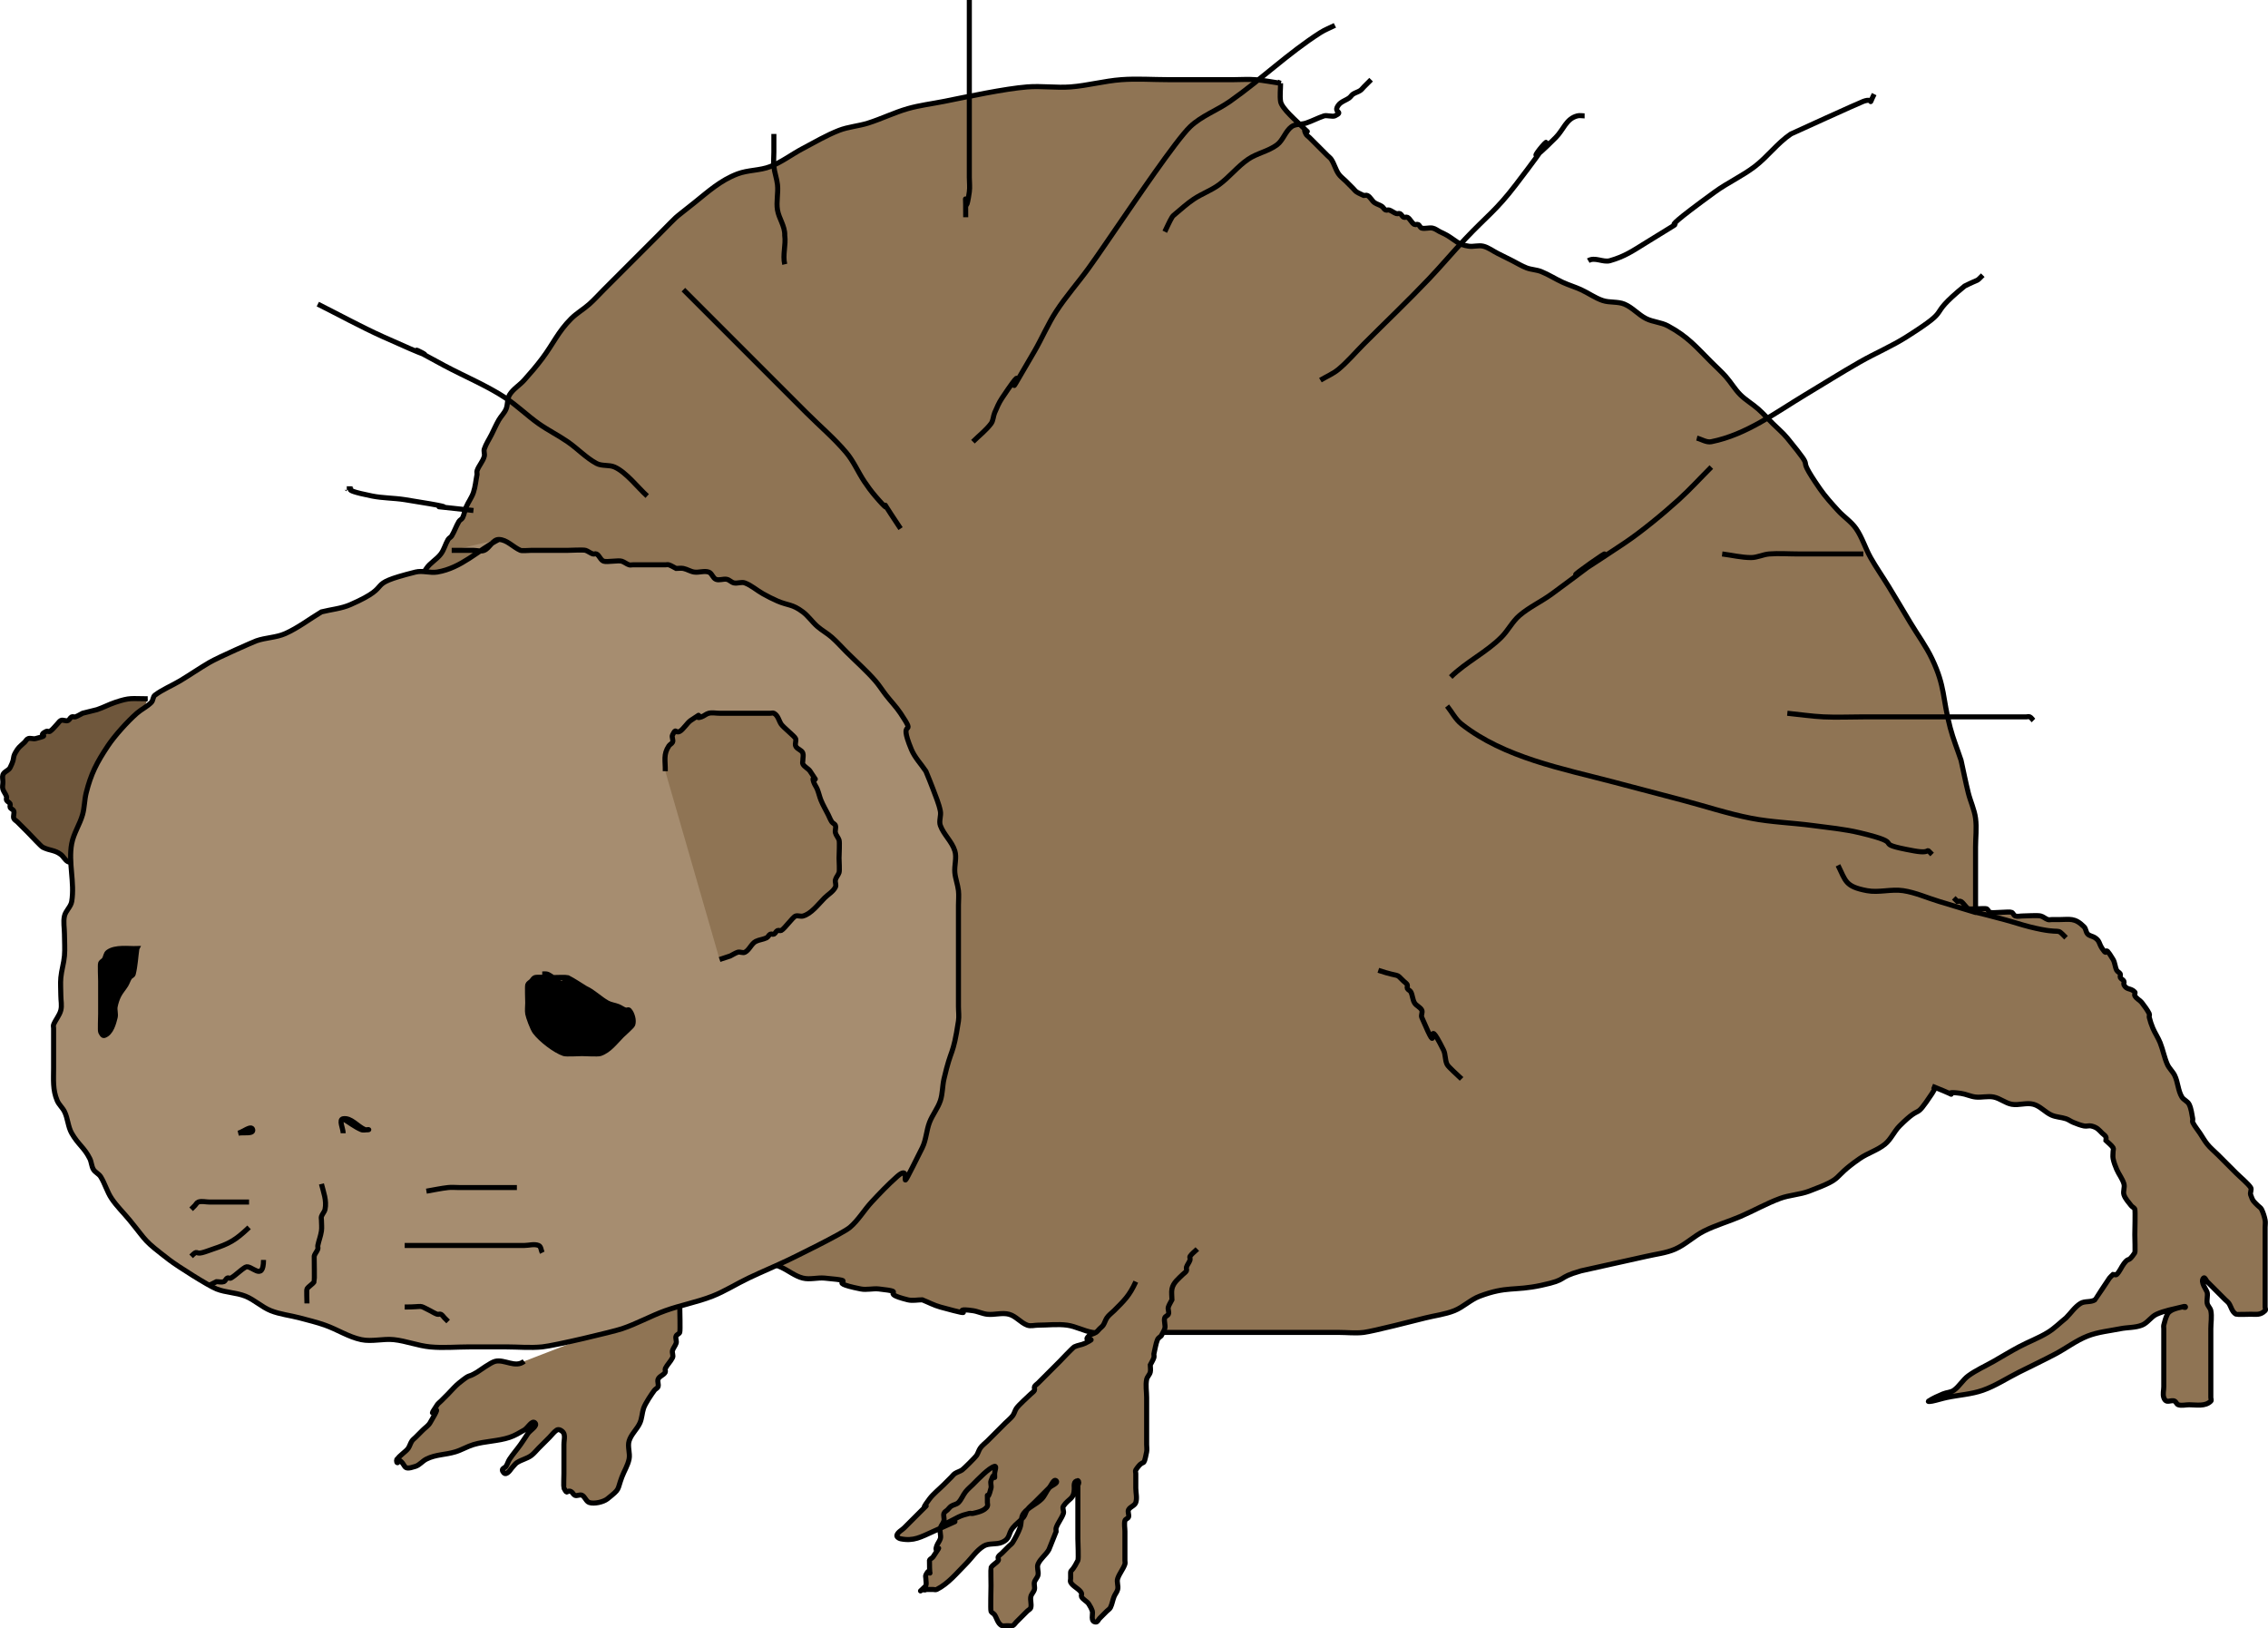 <?xml version="1.0" encoding="UTF-8" standalone="no"?>
<!-- Created with Inkscape (http://www.inkscape.org/) -->

<svg
   xmlns:dc="http://purl.org/dc/elements/1.1/"
   xmlns:cc="http://creativecommons.org/ns#"
   xmlns:rdf="http://www.w3.org/1999/02/22-rdf-syntax-ns#"
   xmlns:svg="http://www.w3.org/2000/svg"
   xmlns="http://www.w3.org/2000/svg"
   xmlns:sodipodi="http://sodipodi.sourceforge.net/DTD/sodipodi-0.dtd"
   xmlns:inkscape="http://www.inkscape.org/namespaces/inkscape"
   width="72.208mm"
   height="51.824mm"
   viewBox="0 0 255.856 183.628"
   id="svg6290"
   version="1.1"
   inkscape:version="0.91 r13725"
   inkscape:export-filename="/home/ashley/projects/libgdx/CocoWiggler4/android/assets/coco2.png"
   inkscape:export-xdpi="90.050003"
   inkscape:export-ydpi="90.050003"
   sodipodi:docname="coco.svg">
  <defs
     id="defs6292" />
  <sodipodi:namedview
     id="base"
     pagecolor="#ffffff"
     bordercolor="#666666"
     borderopacity="1.0"
     inkscape:pageopacity="0.0"
     inkscape:pageshadow="2"
     inkscape:zoom="1.4142136"
     inkscape:cx="133.60335"
     inkscape:cy="69.476853"
     inkscape:document-units="px"
     inkscape:current-layer="layer1"
     showgrid="false"
     fit-margin-top="0"
     fit-margin-left="0"
     fit-margin-right="0"
     fit-margin-bottom="0"
     inkscape:window-width="1871"
     inkscape:window-height="1056"
     inkscape:window-x="49"
     inkscape:window-y="24"
     inkscape:window-maximized="1" />
  <g
     inkscape:label="Layer 1"
     inkscape:groupmode="layer"
     id="layer1"
     transform="translate(-83.001,-697.564)">
    <path
       style="fill:#8f7454;fill-opacity:1;stroke:#000000;stroke-width:0.572;stroke-linecap:butt;stroke-linejoin:miter;stroke-miterlimit:4;stroke-dasharray:none;stroke-opacity:1"
       d="m 142.129,851.091 c -0.991,0.792 -2.21,-0.264 -3.267,0 -0.533,0.133 -1.728,1.037 -2.042,1.225 -1.272,0.763 -0.537,0.021 -2.042,1.225 -0.451,0.361 -0.817,0.817 -1.225,1.225 -0.272,0.272 -0.544,0.544 -0.817,0.817 -0.136,0.136 -0.302,0.248 -0.408,0.408 -1.653,2.479 1.175,-1.278 -0.817,2.042 -0.198,0.33 -0.544,0.544 -0.817,0.817 -0.272,0.272 -0.544,0.544 -0.817,0.817 -0.136,0.136 -0.302,0.248 -0.408,0.408 -0.169,0.253 -0.239,0.563 -0.408,0.817 -0.248,0.372 -1.044,0.863 -1.225,1.225 -0.061,0.122 0.136,0.408 0,0.408 -0.136,0 -0.122,-0.469 0,-0.408 1.161,0.581 0.372,1.373 2.042,0.817 0.466,-0.155 0.786,-0.597 1.225,-0.817 1.078,-0.539 2.102,-0.467 3.267,-0.817 0.702,-0.211 1.34,-0.606 2.042,-0.817 1.329,-0.399 2.766,-0.378 4.083,-0.817 0.577,-0.192 1.105,-0.515 1.633,-0.817 0.426,-0.243 0.878,-1.164 1.225,-0.817 0.347,0.347 -0.544,0.817 -0.817,1.225 -0.272,0.408 -0.531,0.826 -0.817,1.225 -0.396,0.554 -0.847,1.067 -1.225,1.633 -0.169,0.253 -0.239,0.563 -0.408,0.817 -0.107,0.16 -0.408,0.216 -0.408,0.408 0,0.192 0.226,0.469 0.408,0.408 0.365,-0.122 0.544,-0.544 0.817,-0.817 0.136,-0.136 0.248,-0.302 0.408,-0.408 0.506,-0.338 1.146,-0.451 1.633,-0.817 0.308,-0.231 0.544,-0.544 0.817,-0.817 0.408,-0.408 0.817,-0.817 1.225,-1.225 0.272,-0.272 0.496,-0.603 0.817,-0.817 0.113,-0.075 0.287,-0.061 0.408,0 0.697,0.349 0.408,0.955 0.408,1.633 0,1.089 0,2.178 0,3.267 0,0.097 -0.046,1.542 0,1.633 0.451,0.903 0.253,0.127 0.817,0.408 0.172,0.086 0.236,0.322 0.408,0.408 0.243,0.122 0.573,-0.122 0.817,0 0.344,0.172 0.451,0.695 0.817,0.817 0.557,0.186 1.6,-0.055 2.042,-0.408 1.507,-1.206 1.059,-0.918 1.633,-2.45 0.257,-0.686 0.673,-1.323 0.817,-2.042 0.133,-0.667 -0.196,-1.39 0,-2.042 0.228,-0.76 0.903,-1.316 1.225,-2.042 0.228,-0.513 0.231,-1.101 0.408,-1.633 0.19,-0.57 0.945,-1.669 1.225,-2.042 0.115,-0.154 0.347,-0.226 0.408,-0.408 0.086,-0.258 -0.086,-0.558 0,-0.817 0.122,-0.365 0.644,-0.472 0.817,-0.817 0.061,-0.122 -0.061,-0.287 0,-0.408 0.219,-0.439 0.597,-0.786 0.817,-1.225 0.122,-0.243 -0.086,-0.558 0,-0.817 0.096,-0.289 0.312,-0.528 0.408,-0.817 0.086,-0.258 -0.122,-0.573 0,-0.817 0.086,-0.172 0.347,-0.226 0.408,-0.408 0.069,-0.207 0,-2.524 0,-2.858 0,-0.136 -0.061,-0.287 0,-0.408 0.086,-0.172 0.272,-0.272 0.408,-0.408"
       id="path2999"
       inkscape:connector-curvature="0" />
    <path
       style="fill:#8f7454;fill-opacity:1;stroke:#000000;stroke-width:0.572;stroke-linecap:butt;stroke-linejoin:miter;stroke-miterlimit:4;stroke-dasharray:none;stroke-opacity:1"
       d="m 227.467,706.956 c -0.953,-0.136 -1.899,-0.335 -2.858,-0.408 -0.814,-0.063 -1.633,0 -2.45,0 -2.45,0 -4.9,0 -7.35,0 -1.769,0 -3.544,-0.131 -5.308,0 -1.92,0.142 -3.797,0.669 -5.716,0.817 -1.628,0.125 -3.272,-0.13 -4.9,0 -2.569,0.206 -6.74,1.103 -9.391,1.633 -1.361,0.272 -2.749,0.435 -4.083,0.817 -1.532,0.438 -2.972,1.154 -4.491,1.633 -1.07,0.338 -2.22,0.41 -3.267,0.817 -1.418,0.552 -2.737,1.333 -4.083,2.042 -1.24,0.653 -2.369,1.534 -3.675,2.042 -1.169,0.455 -2.5,0.376 -3.675,0.817 -1.944,0.729 -3.328,2.009 -4.9,3.267 -2.793,2.234 -1.425,1.017 -4.083,3.675 -2.042,2.042 -4.083,4.083 -6.125,6.125 -0.544,0.544 -1.058,1.122 -1.633,1.633 -0.651,0.579 -1.425,1.017 -2.042,1.633 -1.501,1.501 -1.989,2.788 -3.267,4.491 -0.638,0.85 -1.33,1.66 -2.042,2.45 -0.515,0.572 -1.225,0.98 -1.633,1.633 -0.297,0.476 -0.187,1.117 -0.408,1.633 -0.193,0.451 -0.573,0.799 -0.817,1.225 -0.302,0.528 -0.544,1.089 -0.817,1.633 -0.272,0.544 -0.624,1.056 -0.817,1.633 -0.086,0.258 0.066,0.553 0,0.817 -0.148,0.591 -0.624,1.056 -0.817,1.633 -0.043,0.129 0,0.272 0,0.408 -0.136,0.681 -0.189,1.383 -0.408,2.042 -0.192,0.577 -0.577,1.074 -0.817,1.633 -0.17,0.396 -0.216,0.84 -0.408,1.225 -0.086,0.172 -0.309,0.243 -0.408,0.408 -0.313,0.522 -0.503,1.111 -0.817,1.633 -0.099,0.165 -0.309,0.243 -0.408,0.408 -0.313,0.522 -0.451,1.146 -0.817,1.633 -0.462,0.616 -1.206,0.993 -1.633,1.633 -3.838,5.757 1.095,-0.601 -1.225,3.267 -0.198,0.33 -0.619,0.487 -0.817,0.817 -0.221,0.369 -0.272,0.817 -0.408,1.225 -0.136,0.408 -0.304,0.807 -0.408,1.225 -0.378,1.511 1.59,-1.956 -0.408,2.042 -0.172,0.344 -0.619,0.487 -0.817,0.817 -0.221,0.369 -0.216,0.84 -0.408,1.225 -0.086,0.172 -0.337,0.23 -0.408,0.408 -0.58,1.449 -0.408,2.975 -0.408,4.491 0,0.408 0,0.817 0,1.225 0,0.272 0.086,0.558 0,0.817 -0.192,0.577 -0.649,1.048 -0.817,1.633 -0.112,0.393 0,0.817 0,1.225 0,0.544 0,1.089 0,1.633 0,1.633 0,3.267 0,4.9 0,2.042 0,4.083 0,6.125 0,0.408 0,0.817 0,1.225 0,0.408 -0.058,0.821 0,1.225 -0.422,1.054 0.648,1.606 0.817,2.45 0.08,0.4 -0.067,0.822 0,1.225 0.22,1.321 0.561,1.288 1.225,2.45 0.302,0.528 0.577,1.074 0.817,1.633 0.17,0.396 0.195,0.851 0.408,1.225 0.338,0.591 0.887,1.042 1.225,1.633 0.214,0.374 0.216,0.84 0.408,1.225 0.219,0.439 0.597,0.786 0.817,1.225 0.192,0.385 0.18,0.86 0.408,1.225 0.462,0.739 1.017,1.425 1.633,2.042 4.316,4.316 -1.187,-2.231 3.267,2.858 0.448,0.512 0.777,1.121 1.225,1.633 1.014,1.159 2.178,2.178 3.267,3.267 0.544,0.544 0.98,1.225 1.633,1.633 0.476,0.297 1.146,0.13 1.633,0.408 0.501,0.286 0.817,0.817 1.225,1.225 0.681,0.681 1.326,1.398 2.042,2.042 0.648,0.583 1.367,1.081 2.042,1.633 1.645,1.346 3.199,2.808 4.9,4.083 0.785,0.589 1.633,1.089 2.45,1.633 0.817,0.544 1.633,1.089 2.45,1.633 0.817,0.544 1.588,1.163 2.45,1.633 0.643,0.351 1.353,0.566 2.042,0.817 4.855,1.765 -0.133,-0.167 5.716,1.633 0.701,0.216 1.374,0.513 2.042,0.817 0.831,0.378 1.564,1.004 2.45,1.225 0.792,0.198 1.637,-0.074 2.45,0 4.663,0.424 -0.612,0.286 4.083,1.225 0.667,0.133 1.365,-0.075 2.042,0 3.543,0.394 -0.3,0.333 3.267,1.225 0.528,0.132 1.089,0 1.633,0 0.681,0.272 1.334,0.624 2.042,0.817 5.102,1.391 0.513,-0.043 3.675,0.408 0.556,0.079 1.075,0.352 1.633,0.408 0.813,0.081 1.662,-0.215 2.45,0 0.766,0.209 1.298,0.946 2.042,1.225 0.382,0.143 0.817,0 1.225,0 1.089,0 2.187,-0.144 3.267,0 0.982,0.131 1.881,0.654 2.858,0.817 0.671,0.112 1.361,0 2.042,0 0.681,0 1.361,0 2.042,0 2.314,0 4.628,0 6.941,0 4.628,0 9.255,0 13.883,0 0.953,0 1.905,0 2.858,0 0.953,0 1.913,0.118 2.858,0 1.06,-0.133 5.776,-1.342 6.941,-1.633 1.089,-0.272 2.224,-0.4 3.267,-0.817 1.019,-0.408 1.831,-1.248 2.858,-1.633 3.101,-1.163 3.869,-0.566 6.941,-1.225 3.241,-0.695 1.569,-0.798 4.491,-1.633 0.002,-5.8e-4 7.338,-1.631 7.35,-1.633 1.093,-0.257 2.238,-0.367 3.267,-0.817 1.176,-0.515 2.118,-1.467 3.267,-2.042 1.311,-0.656 2.736,-1.056 4.083,-1.633 1.512,-0.648 2.948,-1.473 4.491,-2.042 1.053,-0.388 2.216,-0.423 3.267,-0.817 4.279,-1.605 2.278,-1.294 5.716,-3.675 0.902,-0.625 2.009,-0.938 2.858,-1.633 0.675,-0.552 1.017,-1.425 1.633,-2.042 2.722,-2.722 1.497,-0.408 3.675,-3.675 0.338,-0.506 0.544,-1.089 0.817,-1.633 0.832,-1.665 1.58,-3.052 2.042,-4.9 0.201,-0.803 0.19,-1.651 0.408,-2.45 0.193,-0.707 0.686,-1.32 0.817,-2.042 0.268,-1.473 -0.294,-3.023 0,-4.491 1.221,-6.105 0.817,3.226 0.817,-5.308 0,-2.314 0,-4.628 0,-6.941 0,-1.089 0.144,-2.187 0,-3.267 -0.131,-0.982 -0.576,-1.897 -0.817,-2.858 -0.304,-1.217 -0.544,-2.45 -0.817,-3.675 -0.408,-1.225 -0.896,-2.426 -1.225,-3.675 -0.889,-3.377 -0.546,-4.601 -2.042,-7.758 -0.679,-1.434 -1.633,-2.722 -2.45,-4.083 -0.817,-1.361 -1.622,-2.729 -2.45,-4.083 -0.67,-1.096 -1.412,-2.147 -2.042,-3.267 -0.597,-1.061 -0.94,-2.266 -1.633,-3.267 -0.548,-0.791 -1.394,-1.329 -2.042,-2.042 -0.715,-0.787 -1.437,-1.576 -2.042,-2.45 -3.25,-4.694 0.109,-1.091 -3.675,-5.716 -0.488,-0.596 -1.089,-1.089 -1.633,-1.633 -0.544,-0.544 -1.058,-1.122 -1.633,-1.633 -0.651,-0.579 -1.425,-1.017 -2.042,-1.633 -0.616,-0.616 -1.054,-1.39 -1.633,-2.042 -0.512,-0.575 -1.089,-1.089 -1.633,-1.633 -1.729,-1.729 -2.646,-2.869 -4.9,-4.083 -0.758,-0.408 -1.68,-0.432 -2.45,-0.817 -0.878,-0.439 -1.544,-1.256 -2.45,-1.633 -0.764,-0.318 -1.664,-0.147 -2.45,-0.408 -0.866,-0.289 -1.619,-0.847 -2.45,-1.225 -0.667,-0.303 -1.374,-0.513 -2.042,-0.817 -0.831,-0.378 -1.602,-0.886 -2.45,-1.225 -0.521,-0.208 -1.108,-0.211 -1.633,-0.408 -0.57,-0.214 -1.089,-0.544 -1.633,-0.817 -0.544,-0.272 -1.089,-0.544 -1.633,-0.817 -0.544,-0.272 -1.043,-0.669 -1.633,-0.817 -0.528,-0.132 -1.094,0.077 -1.633,0 -1.189,-0.17 -1.439,-0.618 -2.45,-1.225 -0.261,-0.157 -0.544,-0.272 -0.817,-0.408 -0.272,-0.136 -0.518,-0.349 -0.817,-0.408 -0.4,-0.08 -0.829,0.099 -1.225,0 -0.187,-0.047 -0.236,-0.322 -0.408,-0.408 -0.122,-0.061 -0.287,0.061 -0.408,0 -0.344,-0.172 -0.472,-0.644 -0.817,-0.817 -0.122,-0.061 -0.287,0.061 -0.408,0 -0.172,-0.086 -0.236,-0.322 -0.408,-0.408 -0.122,-0.061 -0.279,0.043 -0.408,0 -0.289,-0.096 -0.528,-0.312 -0.817,-0.408 -0.129,-0.043 -0.287,0.061 -0.408,0 -0.172,-0.086 -0.248,-0.302 -0.408,-0.408 -0.253,-0.169 -0.563,-0.239 -0.817,-0.408 -0.32,-0.214 -0.472,-0.644 -0.817,-0.817 -0.122,-0.061 -0.272,0 -0.408,0 -0.272,-0.136 -0.563,-0.239 -0.817,-0.408 -0.16,-0.107 -0.272,-0.272 -0.408,-0.408 -0.272,-0.272 -0.544,-0.544 -0.817,-0.817 -0.272,-0.272 -0.603,-0.496 -0.817,-0.817 -0.338,-0.506 -0.479,-1.127 -0.817,-1.633 -0.107,-0.16 -0.272,-0.272 -0.408,-0.408 -0.544,-0.544 -1.089,-1.089 -1.633,-1.633 -0.136,-0.136 -0.272,-0.272 -0.408,-0.408 -0.136,-0.136 -0.322,-0.236 -0.408,-0.408 -0.601,-1.202 0.946,0.538 -0.408,-0.817 -0.6,-0.6 -2.338,-2.072 -2.45,-2.858 -0.096,-0.674 0,-1.361 0,-2.042 z"
       id="path2995"
       inkscape:connector-curvature="0" />
    <path
       style="fill:#8f7454;fill-opacity:1;stroke:#000000;stroke-width:0.572;stroke-linecap:butt;stroke-linejoin:miter;stroke-miterlimit:4;stroke-dasharray:none;stroke-opacity:1"
       d="m 300.964,820.059 c 4.373,1.749 0.221,0.382 3.267,0.817 0.556,0.079 1.076,0.346 1.633,0.408 0.676,0.075 1.374,-0.133 2.042,0 0.719,0.144 1.32,0.686 2.042,0.817 0.803,0.146 1.662,-0.215 2.45,0 0.766,0.209 1.316,0.903 2.042,1.225 0.513,0.228 1.101,0.231 1.633,0.408 0.289,0.096 0.534,0.295 0.817,0.408 0.4,0.16 0.803,0.324 1.225,0.408 0.267,0.053 0.553,-0.066 0.817,0 0.659,0.165 0.81,0.402 1.225,0.817 0.136,0.136 0.322,0.236 0.408,0.408 0.061,0.122 0,0.272 0,0.408 0.272,0.272 0.603,0.496 0.817,0.817 0.075,0.113 0,0.272 0,0.408 0,0.272 -0.053,0.55 0,0.817 0.085,0.422 0.239,0.829 0.408,1.225 0.24,0.559 0.649,1.048 0.817,1.633 0.112,0.393 -0.129,0.838 0,1.225 0.155,0.466 0.522,0.832 0.817,1.225 0.116,0.154 0.347,0.226 0.408,0.408 0.066,0.198 0,2.441 0,2.858 0,0.341 0.058,1.955 0,2.042 -0.817,1.225 -0.612,0.408 -1.225,1.225 -0.294,0.393 -0.47,0.878 -0.817,1.225 -0.096,0.096 -0.272,0 -0.408,0 -0.136,0.136 -0.293,0.254 -0.408,0.408 -0.108,0.144 -1.61,2.435 -1.633,2.45 -0.467,0.311 -1.157,0.111 -1.633,0.408 -0.653,0.408 -1.089,1.089 -1.633,1.633 -0.681,0.544 -1.299,1.177 -2.042,1.633 -1.037,0.638 -2.192,1.06 -3.267,1.633 -0.968,0.516 -1.905,1.089 -2.858,1.633 -0.953,0.544 -1.971,0.988 -2.858,1.633 -0.623,0.453 -1.007,1.186 -1.633,1.633 -0.35,0.25 -0.829,0.239 -1.225,0.408 -0.559,0.24 -1.127,0.479 -1.633,0.817 -0.113,0.075 0.275,0.027 0.408,0 0.55,-0.11 1.085,-0.291 1.633,-0.408 1.357,-0.291 2.773,-0.358 4.083,-0.817 1.436,-0.503 2.722,-1.361 4.083,-2.042 1.361,-0.681 2.737,-1.333 4.083,-2.042 1.24,-0.653 2.369,-1.534 3.675,-2.042 1.17,-0.455 2.444,-0.571 3.675,-0.817 0.812,-0.162 1.681,-0.101 2.45,-0.408 0.632,-0.253 1.014,-0.943 1.633,-1.225 0.902,-0.41 1.897,-0.576 2.858,-0.817 0.132,-0.033 0.408,-0.136 0.408,0 0,0.136 -0.276,-0.033 -0.408,0 -0.43,0.107 -1.358,0.266 -1.633,0.817 -0.192,0.385 -0.304,0.807 -0.408,1.225 -0.033,0.132 0,0.272 0,0.408 0,0.272 0,0.544 0,0.817 0,1.089 0,2.178 0,3.267 0,0.817 0,1.633 0,2.45 0,0.408 -0.129,0.838 0,1.225 0.26,0.779 0.803,0.197 1.225,0.408 0.172,0.086 0.226,0.347 0.408,0.408 0.387,0.129 0.817,0 1.225,0 0.801,0 1.812,0.229 2.45,-0.408 0.096,-0.096 0,-0.272 0,-0.408 0,-0.681 0,-1.361 0,-2.042 0,-1.905 0,-3.811 0,-5.716 0,-0.681 0.133,-1.374 0,-2.042 -0.06,-0.298 -0.349,-0.518 -0.408,-0.817 -0.08,-0.4 0.08,-0.825 0,-1.225 -0.056,-0.281 -0.832,-1.209 -0.408,-1.633 0.136,-0.136 0.272,0.272 0.408,0.408 0.408,0.408 0.817,0.817 1.225,1.225 0.272,0.272 0.544,0.544 0.817,0.817 0.136,0.136 0.302,0.248 0.408,0.408 0.249,0.373 0.349,0.991 0.817,1.225 0.091,0.046 1.536,0 1.633,0 0.647,0 1.103,0.122 1.633,-0.408 0.096,-0.096 0,-0.272 0,-0.408 0,-1.361 0,-2.722 0,-4.083 0,-0.953 0,-1.905 0,-2.858 0,-0.681 0,-1.361 0,-2.042 0,-0.272 0.053,-0.55 0,-0.817 -0.085,-0.422 -0.216,-0.84 -0.408,-1.225 -0.086,-0.172 -0.272,-0.272 -0.408,-0.408 -0.467,-0.467 -0.569,-0.483 -0.817,-1.225 -0.086,-0.258 0.151,-0.59 0,-0.817 -0.304,-0.457 -1.189,-1.189 -1.633,-1.633 -0.681,-0.681 -1.361,-1.361 -2.042,-2.042 -0.408,-0.408 -0.864,-0.774 -1.225,-1.225 -0.307,-0.383 -0.544,-0.817 -0.817,-1.225 -0.272,-0.408 -0.597,-0.786 -0.817,-1.225 -0.061,-0.122 0.027,-0.275 0,-0.408 -0.11,-0.55 -0.157,-1.131 -0.408,-1.633 -0.172,-0.344 -0.619,-0.487 -0.817,-0.817 -0.443,-0.738 -0.432,-1.68 -0.817,-2.45 -0.219,-0.439 -0.617,-0.776 -0.817,-1.225 -0.35,-0.787 -0.497,-1.651 -0.817,-2.45 -0.226,-0.565 -0.577,-1.074 -0.817,-1.633 -0.17,-0.396 -0.304,-0.807 -0.408,-1.225 -0.033,-0.132 0.061,-0.287 0,-0.408 -0.219,-0.439 -0.522,-0.832 -0.817,-1.225 -0.231,-0.308 -0.644,-0.472 -0.817,-0.817 -0.061,-0.122 0.096,-0.312 0,-0.408 -0.497,-0.497 -0.912,-0.191 -1.225,-0.817 -0.061,-0.122 0.061,-0.287 0,-0.408 -0.086,-0.172 -0.322,-0.236 -0.408,-0.408 -0.061,-0.122 0.061,-0.287 0,-0.408 -0.086,-0.172 -0.322,-0.236 -0.408,-0.408 -0.192,-0.385 -0.187,-0.856 -0.408,-1.225 -1.225,-2.042 -0.408,0 -1.225,-1.225 -0.397,-0.595 -0.255,-0.85 -0.817,-1.225 -0.253,-0.169 -0.601,-0.193 -0.817,-0.408 -0.215,-0.215 -0.193,-0.601 -0.408,-0.817 -1.07,-1.07 -1.606,-0.817 -2.858,-0.817 -0.272,0 -0.544,0 -0.817,0 -0.136,0 -0.279,0.043 -0.408,0 -0.289,-0.096 -0.521,-0.335 -0.817,-0.408 -0.365,-0.091 -1.569,0 -2.042,0 -0.272,0 -0.558,0.086 -0.817,0 -0.183,-0.061 -0.236,-0.322 -0.408,-0.408 -0.248,-0.124 -2.202,0.124 -2.45,0 -0.172,-0.086 -0.226,-0.347 -0.408,-0.408 -0.194,-0.065 -1.915,0.084 -2.042,0 -0.32,-0.214 -0.496,-0.603 -0.817,-0.817 -0.113,-0.075 -0.272,0 -0.408,0 -0.136,-0.136 -0.272,-0.272 -0.408,-0.408"
       id="path3001"
       inkscape:connector-curvature="0" />
    <path
       style="fill:#8f7454;fill-opacity:1;stroke:#000000;stroke-width:0.572;stroke-linecap:butt;stroke-linejoin:miter;stroke-miterlimit:4;stroke-dasharray:none;stroke-opacity:1"
       d="m 211.134,842.108 c -0.727,1.601 -1.339,2.156 -2.45,3.267 -0.272,0.272 -0.603,0.496 -0.817,0.817 -0.169,0.253 -0.239,0.563 -0.408,0.817 -0.107,0.16 -0.272,0.272 -0.408,0.408 -0.136,0.136 -0.248,0.302 -0.408,0.408 -0.253,0.169 -0.601,0.193 -0.817,0.408 -0.845,0.845 1.291,-0.033 -0.408,0.817 -0.385,0.192 -0.84,0.216 -1.225,0.408 -0.165,0.083 -1.621,1.621 -1.633,1.633 -0.681,0.681 -1.361,1.361 -2.042,2.042 -0.136,0.136 -0.272,0.272 -0.408,0.408 -0.136,0.136 -0.322,0.236 -0.408,0.408 -0.061,0.122 0.061,0.287 0,0.408 -0.086,0.172 -0.272,0.272 -0.408,0.408 -0.262,0.261 -1.379,1.251 -1.633,1.633 -0.169,0.253 -0.226,0.573 -0.408,0.817 -0.231,0.308 -0.544,0.544 -0.817,0.817 -0.681,0.681 -1.361,1.361 -2.042,2.042 -0.272,0.272 -0.603,0.496 -0.817,0.817 -0.169,0.253 -0.239,0.563 -0.408,0.817 -0.133,0.199 -1.434,1.5 -1.633,1.633 -0.253,0.169 -0.563,0.239 -0.817,0.408 -0.16,0.107 -0.272,0.272 -0.408,0.408 -0.272,0.272 -0.544,0.544 -0.817,0.817 -0.515,0.515 -1.207,1.064 -1.633,1.633 -1.483,1.978 0.432,-0.024 -0.817,1.225 -0.681,0.681 -1.361,1.361 -2.042,2.042 -0.272,0.272 -0.695,0.451 -0.817,0.817 -0.061,0.183 0.22,0.371 0.408,0.408 1.501,0.3 2.292,-0.202 3.675,-0.817 6.443,-2.863 -2.397,0.994 2.858,-1.633 0.385,-0.192 0.807,-0.304 1.225,-0.408 0.132,-0.033 0.276,0.033 0.408,0 0.43,-0.107 1.358,-0.266 1.633,-0.817 0.061,-0.122 0,-0.272 0,-0.408 0,-0.136 0,-0.272 0,-0.408 0,-1.132 -0.061,0.652 0.408,-1.225 0.066,-0.264 -0.086,-0.558 0,-0.817 0.505,-1.514 0.408,0.498 0.408,-0.817 0,-0.272 0.264,-0.883 0,-0.817 -0.647,0.162 -1.884,1.476 -2.45,2.042 -0.272,0.272 -0.576,0.516 -0.817,0.817 -0.307,0.383 -0.47,0.878 -0.817,1.225 -0.215,0.215 -0.563,0.239 -0.817,0.408 -0.16,0.107 -0.272,0.272 -0.408,0.408 -0.136,0.136 -0.347,0.226 -0.408,0.408 -0.086,0.258 0.066,0.553 0,0.817 -0.074,0.295 -0.312,0.528 -0.408,0.817 -0.123,0.367 0.122,0.857 0,1.225 -0.096,0.289 -0.312,0.528 -0.408,0.817 -0.405,1.215 0.967,-0.838 -0.408,1.225 -0.107,0.16 -0.362,0.222 -0.408,0.408 0,2.896 0.289,0.239 -0.408,1.633 -0.061,0.122 0,0.272 0,0.408 0,0.272 0.086,0.558 0,0.817 -1.354,1.354 0,-0.192 0,0.408 0,0.136 -0.544,0 -0.408,0 0.408,0 0.817,0 1.225,0 0.136,0 0.287,0.061 0.408,0 1.306,-0.653 2.254,-1.845 3.267,-2.858 0.681,-0.681 1.216,-1.546 2.042,-2.042 0.595,-0.357 1.404,-0.135 2.042,-0.408 0.984,-0.422 0.682,-0.955 1.225,-1.633 0.361,-0.451 0.864,-0.774 1.225,-1.225 0.19,-0.238 0.226,-0.573 0.408,-0.817 0.231,-0.308 0.544,-0.544 0.817,-0.817 0.544,-0.544 1.089,-1.089 1.633,-1.633 0.272,-0.272 0.544,-1.089 0.817,-0.817 0.272,0.272 -0.576,0.516 -0.817,0.817 -0.307,0.383 -0.47,0.878 -0.817,1.225 -0.616,0.616 -1.519,0.936 -2.042,1.633 -0.337,0.449 -0.211,1.108 -0.408,1.633 -0.214,0.57 -0.503,1.111 -0.817,1.633 -0.099,0.165 -0.272,0.272 -0.408,0.408 -0.272,0.272 -0.544,0.544 -0.817,0.817 -0.136,0.136 -0.322,0.236 -0.408,0.408 -0.061,0.122 0.075,0.295 0,0.408 -0.214,0.32 -0.644,0.472 -0.817,0.817 -0.032,0.064 0,1.927 0,2.042 0,0.417 -0.066,2.66 0,2.858 0.061,0.183 0.302,0.248 0.408,0.408 0.249,0.373 0.349,0.991 0.817,1.225 0.021,0.011 1.204,0.011 1.225,0 0.172,-0.086 0.272,-0.272 0.408,-0.408 0.408,-0.408 0.817,-0.817 1.225,-1.225 0.136,-0.136 0.362,-0.222 0.408,-0.408 0.099,-0.396 -0.08,-0.825 0,-1.225 0.06,-0.298 0.335,-0.521 0.408,-0.817 0.066,-0.264 -0.066,-0.553 0,-0.817 0.074,-0.295 0.349,-0.518 0.408,-0.817 0.08,-0.4 -0.161,-0.85 0,-1.225 0.268,-0.625 0.894,-1.038 1.225,-1.633 0.272,-0.681 0.544,-1.361 0.817,-2.042 0,-0.136 -0.043,-0.279 0,-0.408 0.193,-0.577 0.624,-1.056 0.817,-1.633 0.086,-0.258 -0.151,-0.59 0,-0.817 0.619,-0.928 1.225,-0.733 1.225,-2.042 0,-0.244 -0.096,-0.817 0.408,-0.817 0.136,0 0.136,0.408 0,0.408 -0.136,0 0,-0.544 0,-0.408 0,2.178 0,4.355 0,6.533 0,0.423 0.094,2.262 0,2.45 -0.922,1.843 -0.817,0.595 -0.817,2.042 0,0.136 -0.061,0.287 0,0.408 0.245,0.49 0.98,0.735 1.225,1.225 0.061,0.122 -0.061,0.287 0,0.408 0.172,0.344 0.603,0.496 0.817,0.817 0.169,0.253 0.312,0.528 0.408,0.817 0.096,0.289 -0.265,1.225 0.408,1.225 0.192,0 0.272,-0.272 0.408,-0.408 0.272,-0.272 0.544,-0.544 0.817,-0.817 0.136,-0.136 0.322,-0.236 0.408,-0.408 0.192,-0.385 0.248,-0.825 0.408,-1.225 0.113,-0.283 0.335,-0.521 0.408,-0.817 0.099,-0.396 -0.129,-0.838 0,-1.225 0.192,-0.577 0.624,-1.056 0.817,-1.633 0.043,-0.129 0,-0.272 0,-0.408 0,-0.272 0,-0.544 0,-0.817 0,-0.817 0,-1.633 0,-2.45 0,-0.408 -0.099,-0.829 0,-1.225 0.047,-0.187 0.347,-0.226 0.408,-0.408 0.086,-0.258 -0.122,-0.573 0,-0.817 0.172,-0.344 0.695,-0.451 0.817,-0.817 0.172,-0.516 0,-1.089 0,-1.633 0,-0.544 0,-1.089 0,-1.633 0,-0.136 -0.075,-0.295 0,-0.408 1.01,-1.515 0.819,-0.011 1.225,-2.042 0.053,-0.267 0,-0.544 0,-0.817 0,-0.408 0,-0.817 0,-1.225 0,-1.361 0,-2.722 0,-4.083 0,-0.681 -0.133,-1.374 0,-2.042 0.06,-0.298 0.335,-0.521 0.408,-0.817 0.066,-0.264 0,-0.544 0,-0.817 0.136,-0.272 0.312,-0.528 0.408,-0.817 0.043,-0.129 0,-0.272 0,-0.408 0.136,-0.544 0.2,-1.112 0.408,-1.633 0.071,-0.179 0.272,-0.272 0.408,-0.408 0.136,-0.272 0.312,-0.528 0.408,-0.817 0.122,-0.367 -0.122,-0.857 0,-1.225 0.061,-0.183 0.322,-0.236 0.408,-0.408 0.122,-0.243 -0.086,-0.558 0,-0.817 0.096,-0.289 0.272,-0.544 0.408,-0.817 0,-0.408 -0.08,-0.825 0,-1.225 0.143,-0.713 0.749,-1.157 1.225,-1.633 0.136,-0.136 0.322,-0.236 0.408,-0.408 0.061,-0.122 -0.043,-0.279 0,-0.408 0.096,-0.289 0.312,-0.528 0.408,-0.817 0.043,-0.129 -0.075,-0.295 0,-0.408 0.214,-0.32 0.544,-0.544 0.817,-0.817"
       id="path2997"
       inkscape:connector-curvature="0" />
    <path
       style="fill:#6f573c;fill-opacity:1;stroke:#000000;stroke-width:0.572;stroke-linecap:butt;stroke-linejoin:miter;stroke-miterlimit:4;stroke-dasharray:none;stroke-opacity:1"
       d="m 99.664,776.369 c -1.907,0 -1.955,-0.165 -3.675,0.408 -0.695,0.232 -1.346,0.585 -2.042,0.817 -0.544,0.136 -1.089,0.272 -1.633,0.408 -0.272,0.136 -0.528,0.312 -0.817,0.408 -0.129,0.043 -0.287,-0.061 -0.408,0 -0.172,0.086 -0.236,0.322 -0.408,0.408 -0.243,0.122 -0.573,-0.122 -0.817,0 -0.172,0.086 -0.272,0.272 -0.408,0.408 -0.272,0.272 -0.496,0.603 -0.817,0.817 -0.113,0.075 -0.287,-0.061 -0.408,0 -1.245,0.623 0.747,0.324 -1.225,0.817 -0.264,0.066 -0.558,-0.086 -0.817,0 -0.183,0.061 -0.272,0.272 -0.408,0.408 -0.272,0.272 -0.603,0.496 -0.817,0.817 -0.714,1.07 -0.153,0.714 -0.817,2.042 -0.172,0.344 -0.695,0.451 -0.817,0.817 -0.086,0.258 0,0.544 0,0.817 0,0.272 -0.086,0.558 0,0.817 0.096,0.289 0.312,0.528 0.408,0.817 0.043,0.129 -0.061,0.287 0,0.408 0.086,0.172 0.322,0.236 0.408,0.408 0.061,0.122 -0.061,0.287 0,0.408 0.086,0.172 0.347,0.226 0.408,0.408 0.086,0.258 -0.086,0.558 0,0.817 0.061,0.183 0.272,0.272 0.408,0.408 0.408,0.408 0.817,0.817 1.225,1.225 0.24,0.24 1.444,1.539 1.633,1.633 0.823,0.412 1.328,0.281 2.042,0.817 0.308,0.231 0.472,0.644 0.817,0.817 0.243,0.122 0.558,-0.086 0.817,0 0.183,0.061 0.236,0.322 0.408,0.408 0.122,0.061 0.287,-0.061 0.408,0 1.009,0.505 0.244,0.408 0,0.408"
       id="path3029"
       inkscape:connector-curvature="0" />
    <path
       style="fill:#a68d70;fill-opacity:1;stroke:#000000;stroke-width:0.572;stroke-linecap:butt;stroke-linejoin:miter;stroke-miterlimit:4;stroke-dasharray:none;stroke-opacity:1"
       d="m 139.271,758.403 c -2.362,1.23 -4.212,3.22 -6.941,3.675 -0.806,0.134 -1.658,-0.198 -2.45,0 -6.203,1.551 -2.027,1.346 -7.35,3.675 -1.028,0.45 -2.178,0.544 -3.267,0.817 -1.361,0.817 -2.633,1.805 -4.083,2.45 -1.026,0.456 -2.208,0.443 -3.267,0.817 -0.295,0.104 -4.263,1.84 -5.308,2.45 -1.109,0.647 -2.166,1.381 -3.267,2.042 -0.941,0.565 -1.98,0.975 -2.858,1.633 -0.243,0.183 -0.193,0.601 -0.408,0.817 -0.481,0.481 -1.121,0.777 -1.633,1.225 -1.052,0.921 -2.507,2.536 -3.267,3.675 -1.261,1.891 -1.913,3.162 -2.45,5.308 -0.201,0.803 -0.181,1.654 -0.408,2.45 -0.319,1.118 -1.011,2.124 -1.225,3.267 -0.401,2.14 0.358,4.385 0,6.533 -0.1,0.6 -0.685,1.039 -0.817,1.633 -0.148,0.664 0,1.361 0,2.042 0,0.817 0.068,1.636 0,2.45 -0.069,0.825 -0.333,1.625 -0.408,2.45 -0.062,0.678 0,1.361 0,2.042 0,0.544 0.132,1.105 0,1.633 -0.148,0.591 -0.591,1.068 -0.817,1.633 -0.051,0.126 0,0.272 0,0.408 0,0.681 0,1.361 0,2.042 0,0.817 0,1.633 0,2.45 0,1.279 -0.117,2.449 0.408,3.675 0.193,0.451 0.597,0.786 0.817,1.225 0.385,0.77 0.39,1.703 0.817,2.45 0.74,1.295 1.41,1.594 2.042,2.858 0.192,0.385 0.187,0.856 0.408,1.225 0.198,0.33 0.613,0.49 0.817,0.817 0.484,0.774 0.718,1.69 1.225,2.45 0.59,0.884 1.368,1.627 2.042,2.45 2.091,2.556 1.441,2.145 4.491,4.491 0.888,0.683 4.365,2.889 5.308,3.267 1.042,0.417 2.224,0.4 3.267,0.817 1.019,0.408 1.839,1.226 2.858,1.633 1.042,0.417 2.182,0.527 3.267,0.817 0.957,0.255 1.924,0.487 2.858,0.817 1.382,0.488 2.649,1.331 4.083,1.633 1.199,0.252 2.457,-0.128 3.675,0 1.38,0.145 2.701,0.685 4.083,0.817 1.49,0.142 2.994,0 4.491,0 1.361,0 2.722,0 4.083,0 1.361,0 2.729,0.135 4.083,0 1.437,-0.144 7.948,-1.697 8.983,-2.042 1.679,-0.56 3.235,-1.442 4.9,-2.042 1.742,-0.627 3.584,-0.959 5.308,-1.633 1.417,-0.555 2.709,-1.387 4.083,-2.042 1.485,-0.707 3.007,-1.335 4.491,-2.042 0.435,-0.207 6.101,-2.963 6.941,-3.675 0.958,-0.811 1.596,-1.939 2.45,-2.858 0.917,-0.987 1.851,-1.963 2.858,-2.858 2.205,-1.96 -0.672,3.794 2.858,-3.267 0.443,-0.886 0.461,-1.933 0.817,-2.858 0.328,-0.852 0.936,-1.584 1.225,-2.45 0.262,-0.785 0.222,-1.643 0.408,-2.45 0.856,-3.71 0.988,-2.34 1.633,-6.533 0.083,-0.538 0,-1.089 0,-1.633 0,-1.633 0,-3.267 0,-4.9 0,-2.178 0,-4.355 0,-6.533 0,-0.544 0.06,-1.092 0,-1.633 -0.077,-0.69 -0.345,-1.35 -0.408,-2.042 -0.074,-0.813 0.24,-1.669 0,-2.45 -0.323,-1.049 -1.258,-1.827 -1.633,-2.858 -0.186,-0.512 0.107,-1.099 0,-1.633 -0.169,-0.844 -0.522,-1.641 -0.817,-2.45 -0.25,-0.689 -0.544,-1.361 -0.817,-2.042 -0.544,-0.817 -1.256,-1.544 -1.633,-2.45 -1.645,-3.948 0.798,-1.049 -1.225,-4.083 -0.483,-0.725 -1.098,-1.354 -1.633,-2.042 -0.418,-0.537 -0.777,-1.121 -1.225,-1.633 -1.014,-1.159 -2.178,-2.178 -3.267,-3.267 -0.544,-0.544 -1.054,-1.126 -1.633,-1.633 -0.512,-0.448 -1.121,-0.777 -1.633,-1.225 -0.579,-0.507 -1.017,-1.171 -1.633,-1.633 -1.204,-0.903 -1.632,-0.699 -2.858,-1.225 -0.559,-0.24 -1.101,-0.521 -1.633,-0.817 -0.694,-0.385 -1.298,-0.946 -2.042,-1.225 -0.382,-0.143 -0.825,0.08 -1.225,0 -0.298,-0.06 -0.518,-0.349 -0.817,-0.408 -0.4,-0.08 -0.846,0.152 -1.225,0 -0.357,-0.143 -0.451,-0.695 -0.817,-0.817 -0.516,-0.172 -1.094,0.077 -1.633,0 -0.426,-0.061 -0.803,-0.324 -1.225,-0.408 -0.267,-0.053 -0.544,0 -0.817,0 -0.272,-0.136 -0.528,-0.312 -0.817,-0.408 -0.129,-0.043 -0.272,0 -0.408,0 -0.272,0 -0.544,0 -0.817,0 -0.681,0 -1.361,0 -2.042,0 -0.272,0 -0.544,0 -0.817,0 -0.136,0 -0.279,0.043 -0.408,0 -0.289,-0.096 -0.528,-0.312 -0.817,-0.408 -0.381,-0.127 -1.664,0.126 -2.042,0 -0.365,-0.122 -0.472,-0.644 -0.817,-0.817 -0.122,-0.061 -0.279,0.043 -0.408,0 -0.289,-0.096 -0.528,-0.312 -0.817,-0.408 -0.241,-0.08 -1.813,0 -2.042,0 -1.361,0 -2.722,0 -4.083,0 -0.216,0 -1.06,0.071 -1.225,0 -0.839,-0.36 -1.537,-1.225 -2.45,-1.225 -0.681,0 -1.008,0.957 -1.633,1.225 -0.375,0.161 -0.817,0 -1.225,0 -0.817,0 -1.633,0 -2.45,0"
       id="path2993"
       inkscape:connector-curvature="0" />
    <path
       style="fill:#000000;fill-opacity:1;stroke:#000000;stroke-width:0.572;stroke-linecap:butt;stroke-linejoin:miter;stroke-miterlimit:4;stroke-dasharray:none;stroke-opacity:1"
       d="m 149.07,809.035 c -0.681,-0.408 -1.332,-0.87 -2.042,-1.225 -0.091,-0.046 -1.536,0 -1.633,0 -0.385,0 -1.809,-0.077 -2.042,0 -0.183,0.061 -0.272,0.272 -0.408,0.408 -0.136,0.136 -0.347,0.226 -0.408,0.408 -0.062,0.187 0,1.814 0,2.042 0,0.408 -0.067,0.822 0,1.225 0.059,0.353 0.531,1.661 0.817,2.042 0.663,0.884 2.261,2.115 3.267,2.45 0.265,0.088 1.707,0 2.042,0 0.334,0 1.777,0.088 2.042,0 1.029,-0.343 1.711,-1.303 2.45,-2.042 0.184,-0.184 1.163,-1.039 1.225,-1.225 0.086,-0.258 0.066,-0.553 0,-0.817 -0.074,-0.295 -0.193,-0.601 -0.408,-0.817 -0.096,-0.096 -0.279,0.043 -0.408,0 -0.289,-0.096 -0.534,-0.295 -0.817,-0.408 -0.4,-0.16 -0.849,-0.199 -1.225,-0.408 -0.858,-0.477 -1.556,-1.227 -2.45,-1.633 -5.125,-2.33 0.267,0.95 -3.267,-0.817 -0.172,-0.086 -0.248,-0.302 -0.408,-0.408 -0.704,-0.469 -0.617,-0.408 -1.225,-0.408"
       id="path3003"
       inkscape:connector-curvature="0" />
    <path
       style="fill:#000000;fill-opacity:1;stroke:#000000;stroke-width:0.572;stroke-linecap:butt;stroke-linejoin:miter;stroke-miterlimit:4;stroke-dasharray:none;stroke-opacity:1"
       d="m 98.439,804.543 c -0.898,0.031 -2.432,-0.218 -3.267,0.408 -0.243,0.183 -0.239,0.563 -0.408,0.817 -0.107,0.16 -0.322,0.236 -0.408,0.408 -0.074,0.149 0,1.806 0,2.042 0,1.225 0,2.45 0,3.675 0,0.365 -0.065,1.911 0,2.042 0.086,0.172 0.226,0.469 0.408,0.408 0.788,-0.263 1.067,-1.411 1.225,-2.042 0.099,-0.396 -0.08,-0.825 0,-1.225 0.084,-0.422 0.216,-0.84 0.408,-1.225 0.219,-0.439 0.564,-0.804 0.817,-1.225 0.157,-0.261 0.239,-0.563 0.408,-0.817 0.107,-0.16 0.362,-0.222 0.408,-0.408 0.233,-0.934 0.272,-1.905 0.408,-2.858 z"
       id="path3005"
       inkscape:connector-curvature="0" />
    <path
       style="fill:none;stroke:#000000;stroke-width:0.572;stroke-linecap:butt;stroke-linejoin:miter;stroke-miterlimit:4;stroke-dasharray:none;stroke-opacity:1"
       d="m 109.872,825.367 c 0.544,-0.136 1.497,-0.953 1.633,-0.408 0.136,0.544 -1.089,0.272 -1.633,0.408 z"
       id="path3007"
       inkscape:connector-curvature="0" />
    <path
       style="fill:none;stroke:#000000;stroke-width:0.572;stroke-linecap:butt;stroke-linejoin:miter;stroke-miterlimit:4;stroke-dasharray:none;stroke-opacity:1"
       d="m 121.713,823.734 c 0.681,0.408 1.312,0.912 2.042,1.225 0.25,0.107 0.544,0 0.817,0 0.136,0 -0.283,0.054 -0.408,0 -0.839,-0.36 -1.549,-1.375 -2.45,-1.225 -0.537,0.09 0,1.089 0,1.633"
       id="path3009"
       inkscape:connector-curvature="0" />
    <path
       style="fill:none;stroke:#000000;stroke-width:0.572;stroke-linecap:butt;stroke-linejoin:miter;stroke-miterlimit:4;stroke-dasharray:none;stroke-opacity:1"
       d="m 119.263,831.084 c 0.235,0.938 0.607,1.866 0.408,2.858 -0.06,0.298 -0.312,0.528 -0.408,0.817 -0.043,0.129 0,0.272 0,0.408 0,0.408 0.058,0.821 0,1.225 -0.079,0.556 -0.298,1.083 -0.408,1.633 -0.027,0.133 0.043,0.279 0,0.408 -0.096,0.289 -0.349,0.518 -0.408,0.817 -0.002,0.011 0.04,2.799 0,2.858 -0.214,0.32 -0.603,0.496 -0.817,0.817 -0.059,0.088 0,1.37 0,1.633"
       id="path3011"
       inkscape:connector-curvature="0" />
    <path
       style="fill:none;stroke:#000000;stroke-width:0.572;stroke-linecap:butt;stroke-linejoin:miter;stroke-miterlimit:4;stroke-dasharray:none;stroke-opacity:1"
       d="m 131.104,831.9 c 0.817,-0.136 1.627,-0.317 2.45,-0.408 0.406,-0.045 0.817,0 1.225,0 0.681,0 1.361,0 2.042,0 1.497,0 2.994,0 4.491,0"
       id="path3013"
       inkscape:connector-curvature="0" />
    <path
       style="fill:none;stroke:#000000;stroke-width:0.572;stroke-linecap:butt;stroke-linejoin:miter;stroke-miterlimit:4;stroke-dasharray:none;stroke-opacity:1"
       d="m 128.654,838.025 c 3.403,0 6.805,0 10.208,0 1.089,0 2.178,0 3.267,0 0.544,0 1.128,-0.202 1.633,0 0.283,0.113 0.272,0.544 0.408,0.817"
       id="path3015"
       inkscape:connector-curvature="0" />
    <path
       style="fill:none;stroke:#000000;stroke-width:0.572;stroke-linecap:butt;stroke-linejoin:miter;stroke-miterlimit:4;stroke-dasharray:none;stroke-opacity:1"
       d="m 128.654,844.967 c 2.346,0 1.433,-0.304 2.858,0.408 0.272,0.136 0.528,0.312 0.817,0.408 0.129,0.043 0.287,-0.061 0.408,0 0.172,0.086 0.272,0.272 0.408,0.408 0.136,0.136 0.272,0.272 0.408,0.408"
       id="path3019"
       inkscape:connector-curvature="0" />
    <path
       style="fill:none;stroke:#000000;stroke-width:0.572;stroke-linecap:butt;stroke-linejoin:miter;stroke-miterlimit:4;stroke-dasharray:none;stroke-opacity:1"
       d="m 111.097,833.125 c -1.497,0 -2.994,0 -4.491,0 -0.408,0 -0.838,-0.129 -1.225,0 -0.183,0.061 -0.272,0.272 -0.408,0.408 -0.136,0.136 -0.272,0.272 -0.408,0.408"
       id="path3021"
       inkscape:connector-curvature="0" />
    <path
       style="fill:none;stroke:#000000;stroke-width:0.572;stroke-linecap:butt;stroke-linejoin:miter;stroke-miterlimit:4;stroke-dasharray:none;stroke-opacity:1"
       d="m 111.097,835.984 c -1.569,1.491 -2.245,1.837 -4.083,2.45 -0.408,0.136 -0.807,0.304 -1.225,0.408 -0.79,0.197 -0.43,-0.387 -1.225,0.408"
       id="path3023"
       inkscape:connector-curvature="0" />
    <path
       style="fill:none;stroke:#000000;stroke-width:0.572;stroke-linecap:butt;stroke-linejoin:miter;stroke-miterlimit:4;stroke-dasharray:none;stroke-opacity:1"
       d="m 112.73,839.658 c -0.018,2.564 -1.413,0.44 -2.042,0.817 -0.584,0.35 -1.05,0.875 -1.633,1.225 -0.117,0.07 -0.287,-0.061 -0.408,0 -0.172,0.086 -0.226,0.347 -0.408,0.408 -0.258,0.086 -0.544,0 -0.817,0 -0.272,0.136 -0.544,0.272 -0.817,0.408"
       id="path3025"
       inkscape:connector-curvature="0" />
    <path
       style="fill:#8f7454;fill-opacity:1;stroke:#000000;stroke-width:0.572;stroke-linecap:butt;stroke-linejoin:miter;stroke-miterlimit:4;stroke-dasharray:none;stroke-opacity:1"
       d="m 158.053,784.536 c 0.02,-1.209 -0.246,-1.877 0.408,-2.858 0.107,-0.16 0.322,-0.236 0.408,-0.408 0.122,-0.243 -0.122,-0.573 0,-0.817 0.451,-0.903 0.253,-0.127 0.817,-0.408 0.362,-0.181 0.853,-0.977 1.225,-1.225 2.063,-1.375 0.009,-0.003 1.225,-0.408 0.289,-0.096 0.521,-0.335 0.817,-0.408 0.396,-0.099 0.817,0 1.225,0 0.953,0 1.905,0 2.858,0 0.681,0 1.361,0 2.042,0 0.272,0 0.544,0 0.817,0 0.136,0 0.287,-0.061 0.408,0 0.468,0.234 0.568,0.852 0.817,1.225 0.245,0.368 1.554,1.395 1.633,1.633 0.086,0.258 -0.086,0.558 0,0.817 0.122,0.365 0.695,0.451 0.817,0.817 0.086,0.258 0,0.544 0,0.817 0,0.136 -0.061,0.287 0,0.408 0.172,0.344 0.603,0.496 0.817,0.817 1.375,2.063 0.003,0.009 0.408,1.225 0.096,0.289 0.295,0.534 0.408,0.817 0.16,0.4 0.248,0.825 0.408,1.225 0.226,0.565 0.544,1.089 0.817,1.633 0.136,0.272 0.239,0.563 0.408,0.817 0.107,0.16 0.347,0.226 0.408,0.408 0.086,0.258 -0.066,0.553 0,0.817 0.074,0.295 0.312,0.528 0.408,0.817 0.088,0.264 0,1.596 0,2.042 0,0.354 0.079,1.397 0,1.633 -0.096,0.289 -0.335,0.521 -0.408,0.817 -0.066,0.264 0.122,0.573 0,0.817 -0.258,0.516 -0.817,0.817 -1.225,1.225 -0.688,0.688 -1.51,1.807 -2.45,2.042 -0.264,0.066 -0.558,-0.086 -0.817,0 -0.322,0.107 -1.241,1.437 -1.633,1.633 -0.122,0.061 -0.287,-0.061 -0.408,0 -0.172,0.086 -0.236,0.322 -0.408,0.408 -0.122,0.061 -0.287,-0.061 -0.408,0 -0.172,0.086 -0.236,0.322 -0.408,0.408 -0.385,0.192 -0.84,0.216 -1.225,0.408 -0.49,0.245 -0.735,0.98 -1.225,1.225 -0.243,0.122 -0.558,-0.086 -0.817,0 -0.289,0.096 -0.544,0.272 -0.817,0.408 -0.408,0.136 -0.817,0.272 -1.225,0.408"
       id="path3027"
       inkscape:connector-curvature="0" />
    <path
       style="fill:none;stroke:#000000;stroke-width:0.572;stroke-linecap:butt;stroke-linejoin:miter;stroke-miterlimit:4;stroke-dasharray:none;stroke-opacity:1"
       d="m 214.401,723.697 c 0.272,-0.544 0.503,-1.111 0.817,-1.633 0.099,-0.165 0.26,-0.285 0.408,-0.408 0.669,-0.558 1.316,-1.15 2.042,-1.633 0.913,-0.609 1.973,-0.984 2.858,-1.633 1.167,-0.856 2.074,-2.039 3.267,-2.858 1.003,-0.69 2.293,-0.903 3.267,-1.633 0.697,-0.523 0.936,-1.519 1.633,-2.042 0.449,-0.337 1.101,-0.231 1.633,-0.408 0.695,-0.232 1.346,-0.585 2.042,-0.817 0.281,-0.094 0.984,0.12 1.225,0 1.097,-0.548 -0.293,-0.29 0.408,-1.225 0.294,-0.393 0.832,-0.522 1.225,-0.817 0.154,-0.115 0.248,-0.302 0.408,-0.408 0.253,-0.169 0.563,-0.239 0.817,-0.408 0.16,-0.107 0.272,-0.272 0.408,-0.408 0.272,-0.272 0.544,-0.544 0.817,-0.817"
       id="path3031"
       inkscape:connector-curvature="0" />
    <path
       style="fill:none;stroke:#000000;stroke-width:0.572;stroke-linecap:butt;stroke-linejoin:miter;stroke-miterlimit:4;stroke-dasharray:none;stroke-opacity:1"
       d="m 231.958,740.438 c 0.681,-0.408 1.432,-0.717 2.042,-1.225 1.035,-0.863 1.905,-1.905 2.858,-2.858 2.45,-2.45 4.963,-4.838 7.35,-7.35 1.394,-1.467 2.694,-3.02 4.083,-4.491 2.488,-2.635 3.467,-3.183 5.716,-6.125 8.271,-10.815 -1.859,1.043 4.491,-5.308 0.908,-0.908 1.174,-2.131 2.45,-2.45 0.264,-0.066 0.544,0 0.817,0"
       id="path3033"
       inkscape:connector-curvature="0" />
    <path
       style="fill:none;stroke:#000000;stroke-width:0.572;stroke-linecap:butt;stroke-linejoin:miter;stroke-miterlimit:4;stroke-dasharray:none;stroke-opacity:1"
       d="m 262.174,726.963 c 0.754,-0.449 1.665,0.224 2.45,0 1.7,-0.486 2.581,-1.117 4.083,-2.042 7.444,-4.581 -1.549,1.052 7.758,-5.716 1.435,-1.044 3.08,-1.783 4.491,-2.858 1.457,-1.11 2.56,-2.659 4.083,-3.675 0.02,-0.013 7.628,-3.479 8.166,-3.675 1.37,-0.498 0.416,0.8 1.225,-0.817"
       id="path3035"
       inkscape:connector-curvature="0" />
    <path
       style="fill:none;stroke:#000000;stroke-width:0.572;stroke-linecap:butt;stroke-linejoin:miter;stroke-miterlimit:4;stroke-dasharray:none;stroke-opacity:1"
       d="m 274.423,746.971 c 0.544,0.136 1.083,0.518 1.633,0.408 3.976,-0.795 7.239,-3.282 10.616,-5.308 2.042,-1.225 4.058,-2.494 6.125,-3.675 1.745,-0.997 3.613,-1.779 5.308,-2.858 5.609,-3.569 1.822,-1.862 6.533,-5.716 1.805,-0.903 1.203,-0.386 2.042,-1.225"
       id="path3037"
       inkscape:connector-curvature="0" />
    <path
       style="fill:none;stroke:#000000;stroke-width:0.572;stroke-linecap:butt;stroke-linejoin:miter;stroke-miterlimit:4;stroke-dasharray:none;stroke-opacity:1"
       d="m 277.282,760.037 c 1.089,0.136 2.169,0.408 3.267,0.408 0.694,0 1.35,-0.355 2.042,-0.408 1.086,-0.084 2.178,0 3.267,0 2.45,0 4.9,0 7.35,0"
       id="path3039"
       inkscape:connector-curvature="0" />
    <path
       style="fill:none;stroke:#000000;stroke-width:0.572;stroke-linecap:butt;stroke-linejoin:miter;stroke-miterlimit:4;stroke-dasharray:none;stroke-opacity:1"
       d="m 284.631,778.003 c 1.361,0.136 2.717,0.343 4.083,0.408 1.495,0.071 2.994,0 4.491,0 3.947,0 7.894,0 11.841,0 1.225,0 2.45,0 3.675,0 0.817,0 1.633,0 2.45,0 0.136,0 0.272,0 0.408,0 0.136,0 0.287,-0.061 0.408,0 0.172,0.086 0.272,0.272 0.408,0.408"
       id="path3041"
       inkscape:connector-curvature="0" />
    <path
       style="fill:none;stroke:#000000;stroke-width:0.572;stroke-linecap:butt;stroke-linejoin:miter;stroke-miterlimit:4;stroke-dasharray:none;stroke-opacity:1"
       d="m 290.348,795.152 c 0.881,1.762 0.788,2.394 3.267,2.858 1.338,0.251 2.737,-0.202 4.083,0 1.405,0.211 2.722,0.817 4.083,1.225 8.099,2.43 0.382,0.184 7.35,2.042 0.957,0.255 1.897,0.576 2.858,0.817 4.006,1.001 2.766,-0.093 4.083,1.225"
       id="path3043"
       inkscape:connector-curvature="0" />
    <path
       style="fill:none;stroke:#000000;stroke-width:0.572;stroke-linecap:butt;stroke-linejoin:miter;stroke-miterlimit:4;stroke-dasharray:none;stroke-opacity:1"
       d="m 184.594,757.179 c -3.584,-5.377 0.02,-0.317 -2.858,-3.675 -0.443,-0.517 -0.847,-1.067 -1.225,-1.633 -0.712,-1.068 -1.214,-2.284 -2.042,-3.267 -1.364,-1.62 -2.994,-2.994 -4.491,-4.491 -4.628,-4.628 -9.255,-9.255 -13.883,-13.883"
       id="path3045"
       inkscape:connector-curvature="0" />
    <path
       style="fill:none;stroke:#000000;stroke-width:0.572;stroke-linecap:butt;stroke-linejoin:miter;stroke-miterlimit:4;stroke-dasharray:none;stroke-opacity:1"
       d="m 156.012,753.504 c -1.008,-0.9 -2.364,-2.684 -3.675,-3.267 -0.634,-0.282 -1.431,-0.079 -2.042,-0.408 -1.198,-0.645 -2.145,-1.679 -3.267,-2.45 -1.058,-0.727 -2.218,-1.301 -3.267,-2.042 -1.268,-0.895 -2.384,-1.997 -3.675,-2.858 -2.091,-1.394 -4.722,-2.491 -6.941,-3.675 -8.311,-4.432 3.745,1.542 -6.941,-3.267 -2.498,-1.124 -4.9,-2.45 -7.35,-3.675"
       id="path3047"
       inkscape:connector-curvature="0" />
    <path
       style="fill:none;stroke:#000000;stroke-width:0.572;stroke-linecap:butt;stroke-linejoin:miter;stroke-miterlimit:4;stroke-dasharray:none;stroke-opacity:1"
       d="m 136.412,755.137 c -9.283,-1.031 2.296,0.363 -7.758,-1.225 -1.217,-0.192 -2.466,-0.167 -3.675,-0.408 -4.298,-0.86 -1.317,-0.817 -2.858,-0.817"
       id="path3049"
       inkscape:connector-curvature="0" />
    <path
       style="fill:none;stroke:#000000;stroke-width:0.572;stroke-linecap:butt;stroke-linejoin:miter;stroke-miterlimit:4;stroke-dasharray:none;stroke-opacity:1"
       d="m 171.528,727.371 c -0.257,-1.071 0.154,-2.189 0,-3.267 0.039,-1.034 -0.654,-1.881 -0.817,-2.858 -0.157,-0.94 0.105,-1.911 0,-2.858 -0.077,-0.69 -0.332,-1.352 -0.408,-2.042 -0.06,-0.541 0,-1.089 0,-1.633 0,-0.681 0,-1.361 0,-2.042"
       id="path3051"
       inkscape:connector-curvature="0" />
    <path
       style="fill:none;stroke:#000000;stroke-width:0.572;stroke-linecap:butt;stroke-linejoin:miter;stroke-miterlimit:4;stroke-dasharray:none;stroke-opacity:1"
       d="m 191.943,722.063 c 0,-5.001 -0.172,1.205 0.408,-2.858 0.077,-0.539 0,-1.089 0,-1.633 0,-1.633 0,-3.267 0,-4.9 0,-5.036 0,-10.072 0,-15.108"
       id="path3053"
       inkscape:connector-curvature="0" />
    <path
       style="fill:none;stroke:#000000;stroke-width:0.572;stroke-linecap:butt;stroke-linejoin:miter;stroke-miterlimit:4;stroke-dasharray:none;stroke-opacity:1"
       d="m 192.76,747.379 c 0.681,-0.681 1.464,-1.272 2.042,-2.042 0.258,-0.344 0.239,-0.829 0.408,-1.225 0.24,-0.559 0.479,-1.127 0.817,-1.633 4.163,-6.244 -1.374,3.412 3.675,-5.308 0.854,-1.476 1.518,-3.063 2.45,-4.491 1.115,-1.71 2.482,-3.243 3.675,-4.9 1.257,-1.746 2.45,-3.539 3.675,-5.308 1.271,-1.836 6.174,-9.108 7.758,-10.616 1.285,-1.224 3.038,-1.841 4.491,-2.858 3.499,-2.449 6.595,-5.459 10.208,-7.758 0.514,-0.327 1.089,-0.544 1.633,-0.817"
       id="path3055"
       inkscape:connector-curvature="0" />
    <path
       style="fill:none;stroke:#000000;stroke-width:0.572;stroke-linecap:butt;stroke-linejoin:miter;stroke-miterlimit:4;stroke-dasharray:none;stroke-opacity:1"
       d="m 246.658,773.919 c 1.73,-1.694 4.005,-2.78 5.716,-4.491 0.752,-0.752 1.234,-1.758 2.042,-2.45 1.118,-0.958 2.49,-1.577 3.675,-2.45 15.932,-11.739 -7.073,4.443 8.166,-5.716 1.898,-1.265 4.42,-3.35 6.125,-4.9 1.282,-1.165 2.45,-2.45 3.675,-3.675"
       id="path3057"
       inkscape:connector-curvature="0" />
    <path
       style="fill:none;stroke:#000000;stroke-width:0.572;stroke-linecap:butt;stroke-linejoin:miter;stroke-miterlimit:4;stroke-dasharray:none;stroke-opacity:1"
       d="m 246.25,777.186 c 0.544,0.681 0.948,1.503 1.633,2.042 4.831,3.796 11.408,5.022 17.149,6.533 2.586,0.681 5.172,1.361 7.758,2.042 2.586,0.681 5.133,1.531 7.758,2.042 2.287,0.445 4.632,0.509 6.941,0.817 1.774,0.237 3.567,0.402 5.308,0.817 5.782,1.377 0.795,1.073 6.125,2.042 2.231,0.406 1.105,-0.528 2.042,0.408"
       id="path3059"
       inkscape:connector-curvature="0" />
    <path
       style="fill:none;stroke:#000000;stroke-width:0.572;stroke-linecap:butt;stroke-linejoin:miter;stroke-miterlimit:4;stroke-dasharray:none;stroke-opacity:1"
       d="m 238.492,806.993 c 2.633,0.878 1.841,0.208 2.858,1.225 0.136,0.136 0.322,0.236 0.408,0.408 0.061,0.122 -0.061,0.287 0,0.408 0.086,0.172 0.322,0.236 0.408,0.408 0.192,0.385 0.187,0.856 0.408,1.225 0.198,0.33 0.644,0.472 0.817,0.817 0.122,0.243 -0.107,0.566 0,0.817 2.393,5.583 0.048,-1.129 2.45,3.675 0.251,0.502 0.157,1.131 0.408,1.633 0.146,0.293 1.288,1.288 1.633,1.633"
       id="path3061"
       inkscape:connector-curvature="0" />
  </g>
</svg>
